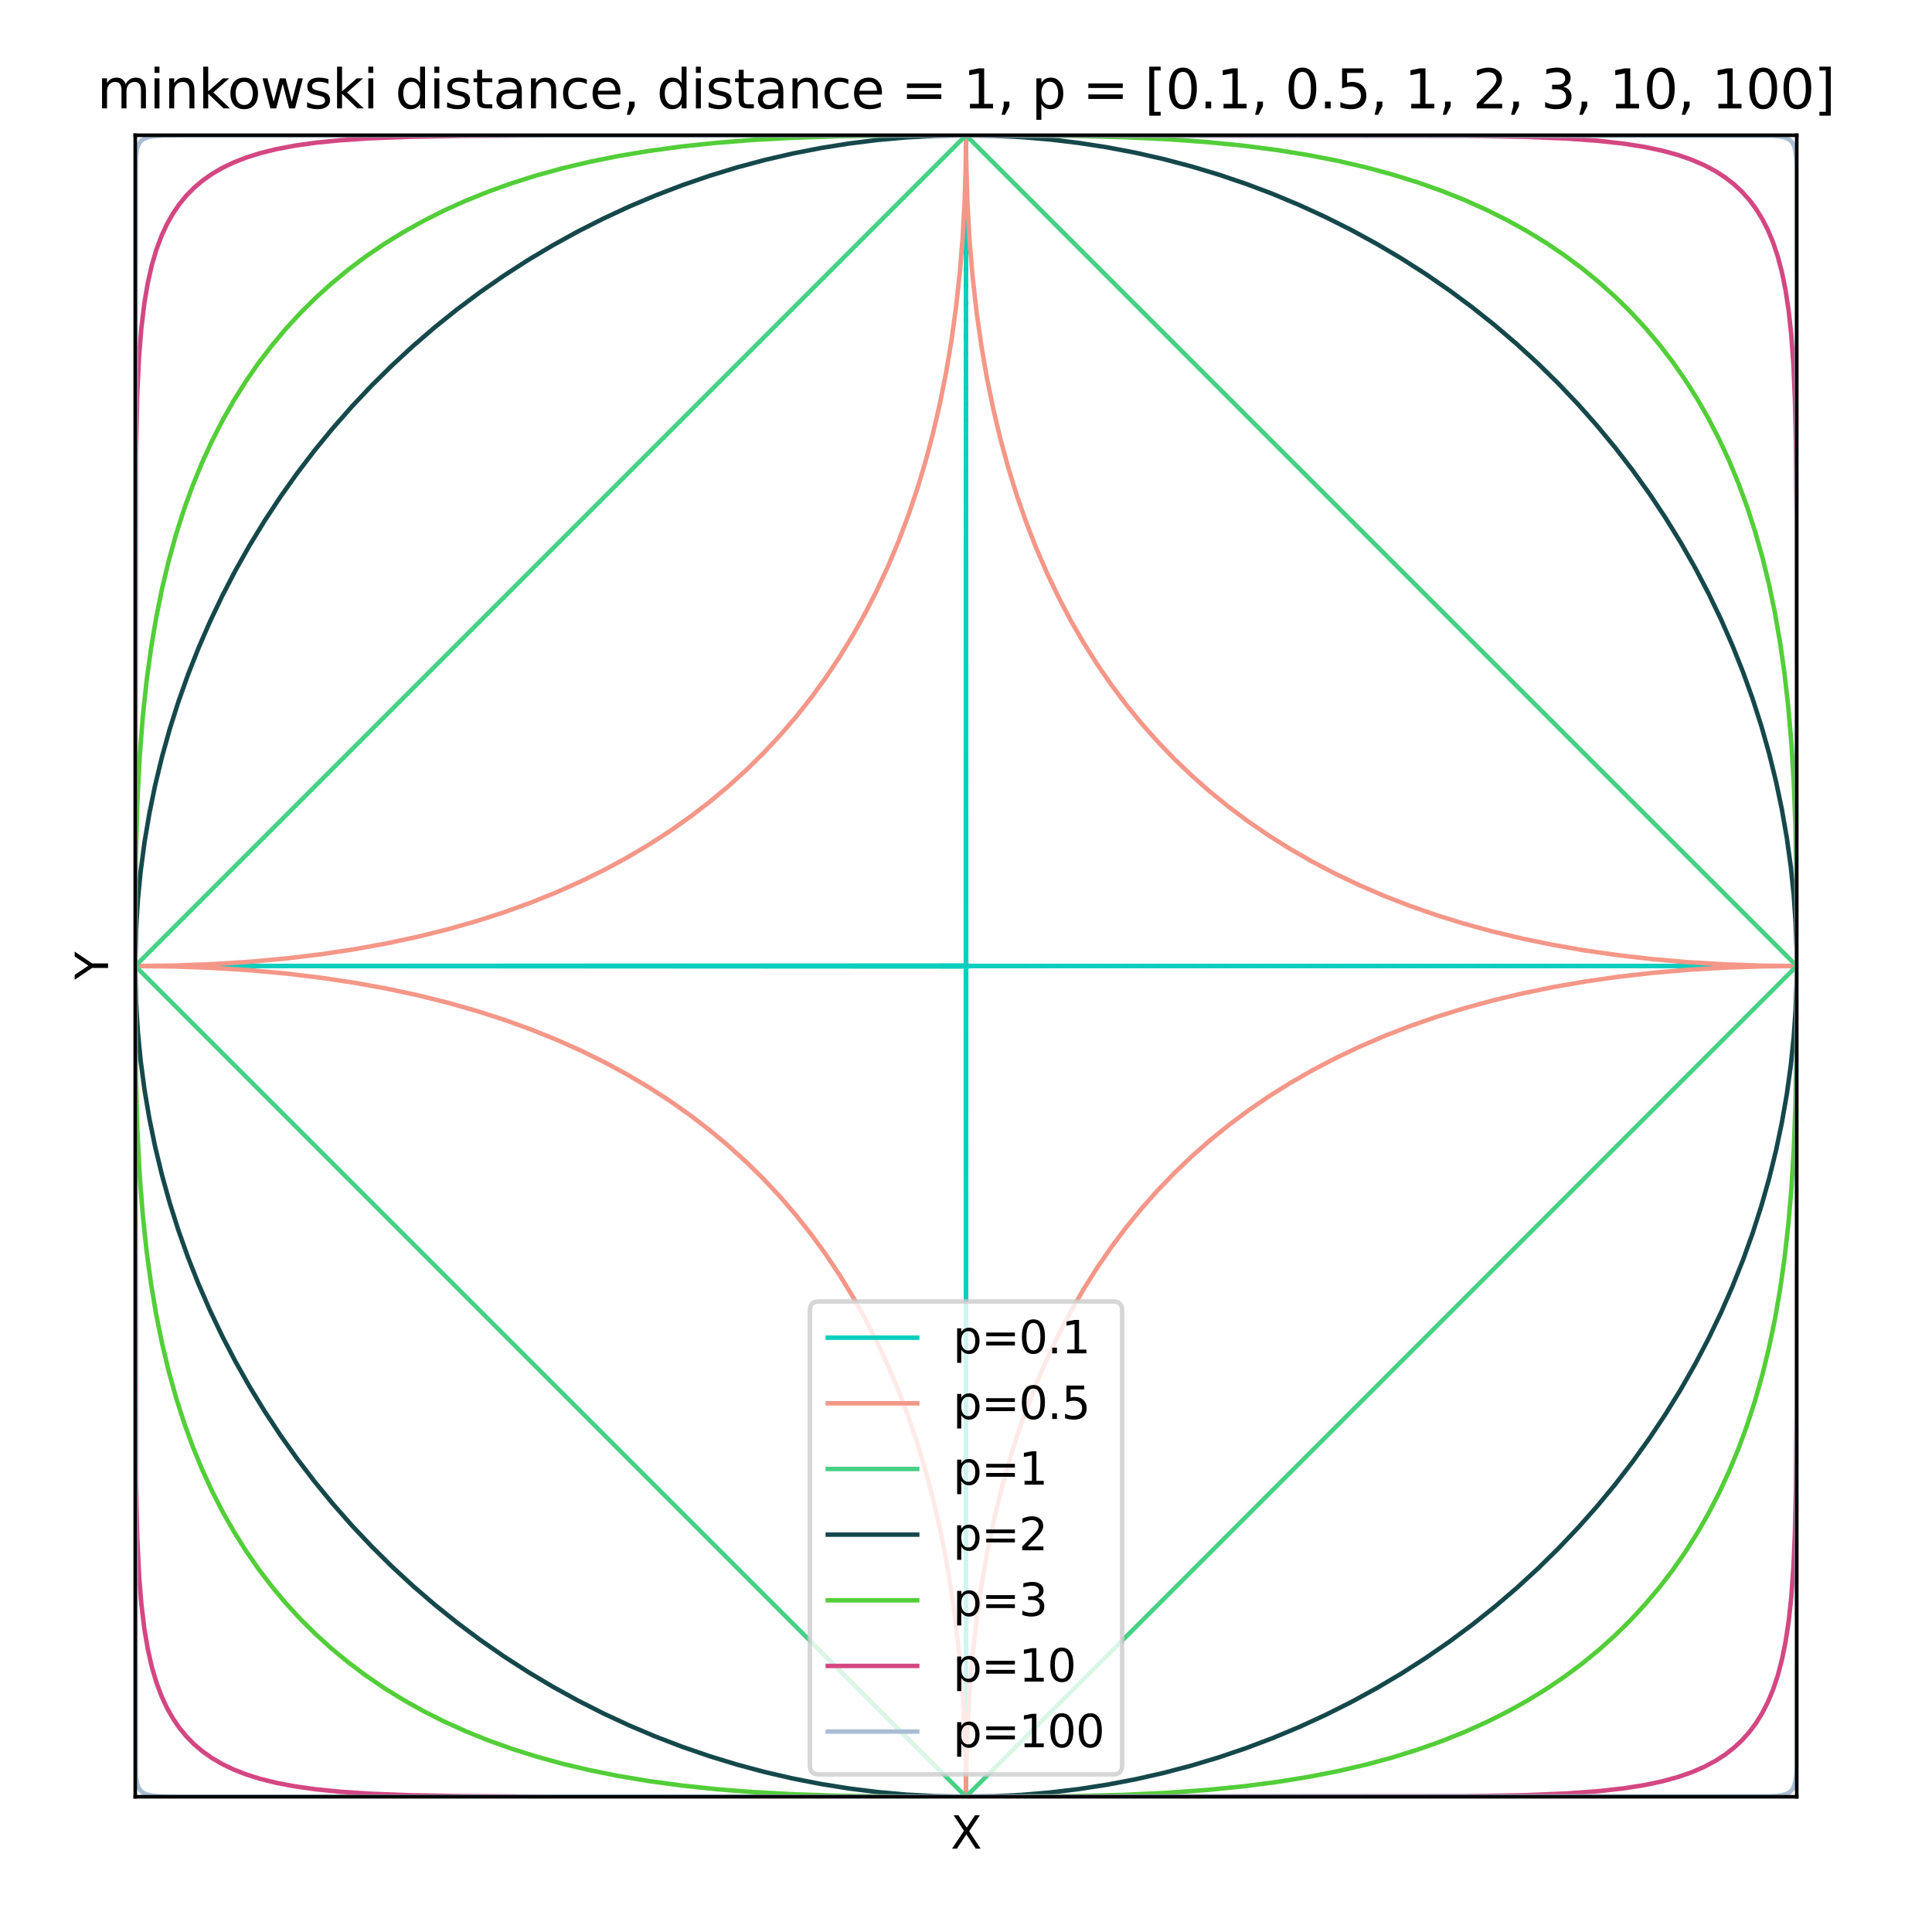 <?xml version="1.0" encoding="utf-8" standalone="no"?>
<!DOCTYPE svg PUBLIC "-//W3C//DTD SVG 1.1//EN"
  "http://www.w3.org/Graphics/SVG/1.1/DTD/svg11.dtd">
<svg height="432pt" version="1.1" viewBox="0 0 432 432" width="432pt" xmlns="http://www.w3.org/2000/svg" xmlns:xlink="http://www.w3.org/1999/xlink">
 <defs>
  <style type="text/css">*{stroke-linecap:butt;stroke-linejoin:round;}</style>
 </defs>
 <g id="figure_1">
  <g id="patch_1">
   <path d="M 0 432 
L 432 432 
L 432 0 
L 0 0 
z
" style="fill:#ffffff;"/>
  </g>
  <g id="axes_1">
   <g id="patch_2">
    <path d="M 30.24 401.76 
L 401.76 401.76 
L 401.76 30.24 
L 30.24 30.24 
z
" style="fill:#ffffff;"/>
   </g>
   <g id="matplotlib.axis_1">
    <g id="text_1">
     <!-- X -->
     <g transform="translate(212.575 413.358)scale(0.1 -0.1)">
      <defs>
       <path d="M 403 4666 
L 1081 4666 
L 2241 2931 
L 3406 4666 
L 4084 4666 
L 2584 2425 
L 4184 0 
L 3506 0 
L 2194 1984 
L 872 0 
L 191 0 
L 1856 2491 
L 403 4666 
z
" id="DejaVuSans-58" transform="scale(0.016)"/>
      </defs>
      <use xlink:href="#DejaVuSans-58"/>
     </g>
    </g>
   </g>
   <g id="matplotlib.axis_2">
    <g id="text_2">
     <!-- Y -->
     <g transform="translate(24.16 219.054)rotate(-90)scale(0.1 -0.1)">
      <defs>
       <path d="M -13 4666 
L 666 4666 
L 1959 2747 
L 3244 4666 
L 3922 4666 
L 2272 2222 
L 2272 0 
L 1638 0 
L 1638 2222 
L -13 4666 
z
" id="DejaVuSans-59" transform="scale(0.016)"/>
      </defs>
      <use xlink:href="#DejaVuSans-59"/>
     </g>
    </g>
   </g>
   <g id="line2d_1">
    <defs>
     <path d="M -0.5 0.5 
L 0.5 0.5 
L 0.5 -0.5 
L -0.5 -0.5 
z
" id="m7f83d1be60"/>
    </defs>
    <g clip-path="url(#p8952d29d28)">
     <use x="30.24" xlink:href="#m7f83d1be60" y="216"/>
     <use x="33.993" xlink:href="#m7f83d1be60" y="216"/>
     <use x="37.745" xlink:href="#m7f83d1be60" y="216"/>
     <use x="41.498" xlink:href="#m7f83d1be60" y="216"/>
     <use x="45.251" xlink:href="#m7f83d1be60" y="216"/>
     <use x="49.004" xlink:href="#m7f83d1be60" y="216"/>
     <use x="52.756" xlink:href="#m7f83d1be60" y="216"/>
     <use x="56.509" xlink:href="#m7f83d1be60" y="216"/>
     <use x="60.262" xlink:href="#m7f83d1be60" y="216"/>
     <use x="64.015" xlink:href="#m7f83d1be60" y="216"/>
     <use x="67.767" xlink:href="#m7f83d1be60" y="216"/>
     <use x="71.52" xlink:href="#m7f83d1be60" y="216"/>
     <use x="75.273" xlink:href="#m7f83d1be60" y="216"/>
     <use x="79.025" xlink:href="#m7f83d1be60" y="216"/>
     <use x="82.778" xlink:href="#m7f83d1be60" y="216"/>
     <use x="86.531" xlink:href="#m7f83d1be60" y="216"/>
     <use x="90.284" xlink:href="#m7f83d1be60" y="216"/>
     <use x="94.036" xlink:href="#m7f83d1be60" y="216"/>
     <use x="97.789" xlink:href="#m7f83d1be60" y="216"/>
     <use x="101.542" xlink:href="#m7f83d1be60" y="216"/>
     <use x="105.295" xlink:href="#m7f83d1be60" y="216"/>
     <use x="109.047" xlink:href="#m7f83d1be60" y="216"/>
     <use x="112.8" xlink:href="#m7f83d1be60" y="216"/>
     <use x="116.553" xlink:href="#m7f83d1be60" y="216"/>
     <use x="120.305" xlink:href="#m7f83d1be60" y="216"/>
     <use x="124.058" xlink:href="#m7f83d1be60" y="216"/>
     <use x="127.811" xlink:href="#m7f83d1be60" y="216"/>
     <use x="131.564" xlink:href="#m7f83d1be60" y="216"/>
     <use x="135.316" xlink:href="#m7f83d1be60" y="216"/>
     <use x="139.069" xlink:href="#m7f83d1be60" y="216"/>
     <use x="142.822" xlink:href="#m7f83d1be60" y="216"/>
     <use x="146.575" xlink:href="#m7f83d1be60" y="216"/>
     <use x="150.327" xlink:href="#m7f83d1be60" y="216"/>
     <use x="154.08" xlink:href="#m7f83d1be60" y="216"/>
     <use x="157.833" xlink:href="#m7f83d1be60" y="216"/>
     <use x="161.585" xlink:href="#m7f83d1be60" y="216"/>
     <use x="165.338" xlink:href="#m7f83d1be60" y="216"/>
     <use x="169.091" xlink:href="#m7f83d1be60" y="216"/>
     <use x="172.844" xlink:href="#m7f83d1be60" y="216"/>
     <use x="176.596" xlink:href="#m7f83d1be60" y="216"/>
     <use x="180.349" xlink:href="#m7f83d1be60" y="216"/>
     <use x="184.102" xlink:href="#m7f83d1be60" y="216"/>
     <use x="187.855" xlink:href="#m7f83d1be60" y="216"/>
     <use x="191.607" xlink:href="#m7f83d1be60" y="216"/>
     <use x="195.36" xlink:href="#m7f83d1be60" y="216"/>
     <use x="199.113" xlink:href="#m7f83d1be60" y="216"/>
     <use x="202.865" xlink:href="#m7f83d1be60" y="216"/>
     <use x="206.618" xlink:href="#m7f83d1be60" y="216"/>
     <use x="210.371" xlink:href="#m7f83d1be60" y="216"/>
     <use x="214.124" xlink:href="#m7f83d1be60" y="216"/>
     <use x="217.876" xlink:href="#m7f83d1be60" y="216"/>
     <use x="221.629" xlink:href="#m7f83d1be60" y="216"/>
     <use x="225.382" xlink:href="#m7f83d1be60" y="216"/>
     <use x="229.135" xlink:href="#m7f83d1be60" y="216"/>
     <use x="232.887" xlink:href="#m7f83d1be60" y="216"/>
     <use x="236.64" xlink:href="#m7f83d1be60" y="216"/>
     <use x="240.393" xlink:href="#m7f83d1be60" y="216"/>
     <use x="244.145" xlink:href="#m7f83d1be60" y="216"/>
     <use x="247.898" xlink:href="#m7f83d1be60" y="216"/>
     <use x="251.651" xlink:href="#m7f83d1be60" y="216"/>
     <use x="255.404" xlink:href="#m7f83d1be60" y="216"/>
     <use x="259.156" xlink:href="#m7f83d1be60" y="216"/>
     <use x="262.909" xlink:href="#m7f83d1be60" y="216"/>
     <use x="266.662" xlink:href="#m7f83d1be60" y="216"/>
     <use x="270.415" xlink:href="#m7f83d1be60" y="216"/>
     <use x="274.167" xlink:href="#m7f83d1be60" y="216"/>
     <use x="277.92" xlink:href="#m7f83d1be60" y="216"/>
     <use x="281.673" xlink:href="#m7f83d1be60" y="216"/>
     <use x="285.425" xlink:href="#m7f83d1be60" y="216"/>
     <use x="289.178" xlink:href="#m7f83d1be60" y="216"/>
     <use x="292.931" xlink:href="#m7f83d1be60" y="216"/>
     <use x="296.684" xlink:href="#m7f83d1be60" y="216"/>
     <use x="300.436" xlink:href="#m7f83d1be60" y="216"/>
     <use x="304.189" xlink:href="#m7f83d1be60" y="216"/>
     <use x="307.942" xlink:href="#m7f83d1be60" y="216"/>
     <use x="311.695" xlink:href="#m7f83d1be60" y="216"/>
     <use x="315.447" xlink:href="#m7f83d1be60" y="216"/>
     <use x="319.2" xlink:href="#m7f83d1be60" y="216"/>
     <use x="322.953" xlink:href="#m7f83d1be60" y="216"/>
     <use x="326.705" xlink:href="#m7f83d1be60" y="216"/>
     <use x="330.458" xlink:href="#m7f83d1be60" y="216"/>
     <use x="334.211" xlink:href="#m7f83d1be60" y="216"/>
     <use x="337.964" xlink:href="#m7f83d1be60" y="216"/>
     <use x="341.716" xlink:href="#m7f83d1be60" y="216"/>
     <use x="345.469" xlink:href="#m7f83d1be60" y="216"/>
     <use x="349.222" xlink:href="#m7f83d1be60" y="216"/>
     <use x="352.975" xlink:href="#m7f83d1be60" y="216"/>
     <use x="356.727" xlink:href="#m7f83d1be60" y="216"/>
     <use x="360.48" xlink:href="#m7f83d1be60" y="216"/>
     <use x="364.233" xlink:href="#m7f83d1be60" y="216"/>
     <use x="367.985" xlink:href="#m7f83d1be60" y="216"/>
     <use x="371.738" xlink:href="#m7f83d1be60" y="216"/>
     <use x="375.491" xlink:href="#m7f83d1be60" y="216"/>
     <use x="379.244" xlink:href="#m7f83d1be60" y="216"/>
     <use x="382.996" xlink:href="#m7f83d1be60" y="216"/>
     <use x="386.749" xlink:href="#m7f83d1be60" y="216"/>
     <use x="390.502" xlink:href="#m7f83d1be60" y="216"/>
     <use x="394.255" xlink:href="#m7f83d1be60" y="216"/>
     <use x="398.007" xlink:href="#m7f83d1be60" y="216"/>
     <use x="401.76" xlink:href="#m7f83d1be60" y="216"/>
    </g>
   </g>
   <g id="line2d_2">
    <g clip-path="url(#p8952d29d28)">
     <use x="216" xlink:href="#m7f83d1be60" y="401.76"/>
     <use x="216" xlink:href="#m7f83d1be60" y="398.007"/>
     <use x="216" xlink:href="#m7f83d1be60" y="394.255"/>
     <use x="216" xlink:href="#m7f83d1be60" y="390.502"/>
     <use x="216" xlink:href="#m7f83d1be60" y="386.749"/>
     <use x="216" xlink:href="#m7f83d1be60" y="382.996"/>
     <use x="216" xlink:href="#m7f83d1be60" y="379.244"/>
     <use x="216" xlink:href="#m7f83d1be60" y="375.491"/>
     <use x="216" xlink:href="#m7f83d1be60" y="371.738"/>
     <use x="216" xlink:href="#m7f83d1be60" y="367.985"/>
     <use x="216" xlink:href="#m7f83d1be60" y="364.233"/>
     <use x="216" xlink:href="#m7f83d1be60" y="360.48"/>
     <use x="216" xlink:href="#m7f83d1be60" y="356.727"/>
     <use x="216" xlink:href="#m7f83d1be60" y="352.975"/>
     <use x="216" xlink:href="#m7f83d1be60" y="349.222"/>
     <use x="216" xlink:href="#m7f83d1be60" y="345.469"/>
     <use x="216" xlink:href="#m7f83d1be60" y="341.716"/>
     <use x="216" xlink:href="#m7f83d1be60" y="337.964"/>
     <use x="216" xlink:href="#m7f83d1be60" y="334.211"/>
     <use x="216" xlink:href="#m7f83d1be60" y="330.458"/>
     <use x="216" xlink:href="#m7f83d1be60" y="326.705"/>
     <use x="216" xlink:href="#m7f83d1be60" y="322.953"/>
     <use x="216" xlink:href="#m7f83d1be60" y="319.2"/>
     <use x="216" xlink:href="#m7f83d1be60" y="315.447"/>
     <use x="216" xlink:href="#m7f83d1be60" y="311.695"/>
     <use x="216" xlink:href="#m7f83d1be60" y="307.942"/>
     <use x="216" xlink:href="#m7f83d1be60" y="304.189"/>
     <use x="216" xlink:href="#m7f83d1be60" y="300.436"/>
     <use x="216" xlink:href="#m7f83d1be60" y="296.684"/>
     <use x="216" xlink:href="#m7f83d1be60" y="292.931"/>
     <use x="216" xlink:href="#m7f83d1be60" y="289.178"/>
     <use x="216" xlink:href="#m7f83d1be60" y="285.425"/>
     <use x="216" xlink:href="#m7f83d1be60" y="281.673"/>
     <use x="216" xlink:href="#m7f83d1be60" y="277.92"/>
     <use x="216" xlink:href="#m7f83d1be60" y="274.167"/>
     <use x="216" xlink:href="#m7f83d1be60" y="270.415"/>
     <use x="216" xlink:href="#m7f83d1be60" y="266.662"/>
     <use x="216" xlink:href="#m7f83d1be60" y="262.909"/>
     <use x="216" xlink:href="#m7f83d1be60" y="259.156"/>
     <use x="216" xlink:href="#m7f83d1be60" y="255.404"/>
     <use x="216" xlink:href="#m7f83d1be60" y="251.651"/>
     <use x="216" xlink:href="#m7f83d1be60" y="247.898"/>
     <use x="216" xlink:href="#m7f83d1be60" y="244.145"/>
     <use x="216" xlink:href="#m7f83d1be60" y="240.393"/>
     <use x="216" xlink:href="#m7f83d1be60" y="236.64"/>
     <use x="216" xlink:href="#m7f83d1be60" y="232.887"/>
     <use x="216" xlink:href="#m7f83d1be60" y="229.135"/>
     <use x="216" xlink:href="#m7f83d1be60" y="225.382"/>
     <use x="216" xlink:href="#m7f83d1be60" y="221.629"/>
     <use x="216" xlink:href="#m7f83d1be60" y="217.876"/>
     <use x="216" xlink:href="#m7f83d1be60" y="214.124"/>
     <use x="216" xlink:href="#m7f83d1be60" y="210.371"/>
     <use x="216" xlink:href="#m7f83d1be60" y="206.618"/>
     <use x="216" xlink:href="#m7f83d1be60" y="202.865"/>
     <use x="216" xlink:href="#m7f83d1be60" y="199.113"/>
     <use x="216" xlink:href="#m7f83d1be60" y="195.36"/>
     <use x="216" xlink:href="#m7f83d1be60" y="191.607"/>
     <use x="216" xlink:href="#m7f83d1be60" y="187.855"/>
     <use x="216" xlink:href="#m7f83d1be60" y="184.102"/>
     <use x="216" xlink:href="#m7f83d1be60" y="180.349"/>
     <use x="216" xlink:href="#m7f83d1be60" y="176.596"/>
     <use x="216" xlink:href="#m7f83d1be60" y="172.844"/>
     <use x="216" xlink:href="#m7f83d1be60" y="169.091"/>
     <use x="216" xlink:href="#m7f83d1be60" y="165.338"/>
     <use x="216" xlink:href="#m7f83d1be60" y="161.585"/>
     <use x="216" xlink:href="#m7f83d1be60" y="157.833"/>
     <use x="216" xlink:href="#m7f83d1be60" y="154.08"/>
     <use x="216" xlink:href="#m7f83d1be60" y="150.327"/>
     <use x="216" xlink:href="#m7f83d1be60" y="146.575"/>
     <use x="216" xlink:href="#m7f83d1be60" y="142.822"/>
     <use x="216" xlink:href="#m7f83d1be60" y="139.069"/>
     <use x="216" xlink:href="#m7f83d1be60" y="135.316"/>
     <use x="216" xlink:href="#m7f83d1be60" y="131.564"/>
     <use x="216" xlink:href="#m7f83d1be60" y="127.811"/>
     <use x="216" xlink:href="#m7f83d1be60" y="124.058"/>
     <use x="216" xlink:href="#m7f83d1be60" y="120.305"/>
     <use x="216" xlink:href="#m7f83d1be60" y="116.553"/>
     <use x="216" xlink:href="#m7f83d1be60" y="112.8"/>
     <use x="216" xlink:href="#m7f83d1be60" y="109.047"/>
     <use x="216" xlink:href="#m7f83d1be60" y="105.295"/>
     <use x="216" xlink:href="#m7f83d1be60" y="101.542"/>
     <use x="216" xlink:href="#m7f83d1be60" y="97.789"/>
     <use x="216" xlink:href="#m7f83d1be60" y="94.036"/>
     <use x="216" xlink:href="#m7f83d1be60" y="90.284"/>
     <use x="216" xlink:href="#m7f83d1be60" y="86.531"/>
     <use x="216" xlink:href="#m7f83d1be60" y="82.778"/>
     <use x="216" xlink:href="#m7f83d1be60" y="79.025"/>
     <use x="216" xlink:href="#m7f83d1be60" y="75.273"/>
     <use x="216" xlink:href="#m7f83d1be60" y="71.52"/>
     <use x="216" xlink:href="#m7f83d1be60" y="67.767"/>
     <use x="216" xlink:href="#m7f83d1be60" y="64.015"/>
     <use x="216" xlink:href="#m7f83d1be60" y="60.262"/>
     <use x="216" xlink:href="#m7f83d1be60" y="56.509"/>
     <use x="216" xlink:href="#m7f83d1be60" y="52.756"/>
     <use x="216" xlink:href="#m7f83d1be60" y="49.004"/>
     <use x="216" xlink:href="#m7f83d1be60" y="45.251"/>
     <use x="216" xlink:href="#m7f83d1be60" y="41.498"/>
     <use x="216" xlink:href="#m7f83d1be60" y="37.745"/>
     <use x="216" xlink:href="#m7f83d1be60" y="33.993"/>
     <use x="216" xlink:href="#m7f83d1be60" y="30.24"/>
    </g>
   </g>
   <g id="line2d_3">
    <path clip-path="url(#p8952d29d28)" d="M 30.24 216 
L 215.703 215.892 
L 215.889 215.711 
L 215.963 215.287 
L 216 30.24 
L 216.037 215.287 
L 216.186 215.823 
L 216.483 215.939 
L 217.598 215.989 
L 228.483 216 
L 401.76 216 
L 401.76 216 
" style="fill:none;stroke:#0ccebe;stroke-linecap:square;"/>
   </g>
   <g id="line2d_4">
    <path clip-path="url(#p8952d29d28)" d="M 30.24 216 
L 215.703 216.108 
L 215.889 216.289 
L 215.963 216.713 
L 216 401.76 
L 216.037 216.713 
L 216.186 216.177 
L 216.483 216.061 
L 217.598 216.011 
L 228.483 216 
L 401.76 216 
L 401.76 216 
" style="fill:none;stroke:#0ccebe;stroke-linecap:square;"/>
   </g>
   <g id="line2d_5">
    <path clip-path="url(#p8952d29d28)" d="M 30.24 216 
L 39.231 215.888 
L 47.887 215.56 
L 56.209 215.023 
L 64.234 214.284 
L 71.962 213.35 
L 79.392 212.231 
L 86.562 210.927 
L 93.473 209.446 
L 100.123 207.793 
L 106.513 205.978 
L 112.68 203.996 
L 118.625 201.851 
L 124.346 199.551 
L 129.845 197.1 
L 135.12 194.507 
L 140.21 191.758 
L 145.114 188.856 
L 149.832 185.805 
L 154.365 182.608 
L 158.712 179.271 
L 162.873 175.798 
L 166.885 172.16 
L 170.749 168.356 
L 174.427 164.424 
L 177.956 160.327 
L 181.337 156.064 
L 184.569 151.63 
L 187.653 147.024 
L 190.588 142.24 
L 193.374 137.274 
L 196.012 132.12 
L 198.501 126.768 
L 200.842 121.209 
L 203.034 115.428 
L 205.077 109.406 
L 206.935 103.246 
L 208.644 96.815 
L 210.204 90.068 
L 211.579 83.134 
L 212.768 76.015 
L 213.808 68.405 
L 214.625 60.825 
L 215.257 52.994 
L 215.703 44.804 
L 215.926 37.596 
L 216 30.24 
L 216.037 35.457 
L 216.297 44.804 
L 216.78 53.537 
L 217.449 61.603 
L 218.341 69.602 
L 219.418 77.217 
L 220.681 84.536 
L 222.13 91.6 
L 223.728 98.288 
L 225.511 104.794 
L 227.443 111.006 
L 229.523 116.958 
L 231.79 122.766 
L 234.204 128.34 
L 236.768 133.695 
L 239.48 138.846 
L 242.341 143.8 
L 245.35 148.566 
L 248.508 153.15 
L 251.815 157.556 
L 255.27 161.789 
L 258.873 165.851 
L 262.626 169.745 
L 266.527 173.474 
L 270.576 177.04 
L 274.812 180.472 
L 279.196 183.74 
L 283.765 186.868 
L 288.521 189.852 
L 293.462 192.689 
L 298.589 195.374 
L 303.902 197.905 
L 309.437 200.294 
L 315.159 202.52 
L 321.103 204.593 
L 327.27 206.508 
L 333.66 208.259 
L 340.311 209.85 
L 347.221 211.273 
L 354.391 212.52 
L 361.822 213.586 
L 369.512 214.464 
L 377.5 215.152 
L 385.785 215.641 
L 394.404 215.926 
L 401.76 216 
L 401.76 216 
" style="fill:none;stroke:#f49788;stroke-linecap:square;"/>
   </g>
   <g id="line2d_6">
    <path clip-path="url(#p8952d29d28)" d="M 30.24 216 
L 39.231 216.112 
L 47.887 216.44 
L 56.209 216.977 
L 64.234 217.716 
L 71.962 218.65 
L 79.392 219.769 
L 86.562 221.073 
L 93.473 222.554 
L 100.123 224.207 
L 106.513 226.022 
L 112.68 228.004 
L 118.625 230.149 
L 124.346 232.449 
L 129.845 234.9 
L 135.12 237.493 
L 140.21 240.242 
L 145.114 243.144 
L 149.832 246.195 
L 154.365 249.392 
L 158.712 252.729 
L 162.873 256.202 
L 166.885 259.84 
L 170.749 263.644 
L 174.427 267.576 
L 177.956 271.673 
L 181.337 275.936 
L 184.569 280.37 
L 187.653 284.976 
L 190.588 289.76 
L 193.374 294.726 
L 196.012 299.88 
L 198.501 305.232 
L 200.842 310.791 
L 203.034 316.572 
L 205.077 322.594 
L 206.935 328.754 
L 208.644 335.185 
L 210.204 341.932 
L 211.579 348.866 
L 212.768 355.985 
L 213.808 363.595 
L 214.625 371.175 
L 215.257 379.006 
L 215.703 387.196 
L 215.926 394.404 
L 216 401.76 
L 216.037 396.543 
L 216.297 387.196 
L 216.78 378.463 
L 217.449 370.397 
L 218.341 362.398 
L 219.418 354.783 
L 220.681 347.464 
L 222.13 340.4 
L 223.728 333.712 
L 225.511 327.206 
L 227.443 320.994 
L 229.523 315.042 
L 231.79 309.234 
L 234.204 303.66 
L 236.768 298.305 
L 239.48 293.154 
L 242.341 288.2 
L 245.35 283.434 
L 248.508 278.85 
L 251.815 274.444 
L 255.27 270.211 
L 258.873 266.149 
L 262.626 262.255 
L 266.527 258.526 
L 270.576 254.96 
L 274.812 251.528 
L 279.196 248.26 
L 283.765 245.132 
L 288.521 242.148 
L 293.462 239.311 
L 298.589 236.626 
L 303.902 234.095 
L 309.437 231.706 
L 315.159 229.48 
L 321.103 227.407 
L 327.27 225.492 
L 333.66 223.741 
L 340.311 222.15 
L 347.221 220.727 
L 354.391 219.48 
L 361.822 218.414 
L 369.512 217.536 
L 377.5 216.848 
L 385.785 216.359 
L 394.404 216.074 
L 401.76 216 
L 401.76 216 
" style="fill:none;stroke:#f49788;stroke-linecap:square;"/>
   </g>
   <g id="line2d_7">
    <path clip-path="url(#p8952d29d28)" d="M 30.24 216 
L 216 30.24 
L 216.074 30.314 
L 401.76 216 
L 401.76 216 
" style="fill:none;stroke:#46d186;stroke-linecap:square;"/>
   </g>
   <g id="line2d_8">
    <path clip-path="url(#p8952d29d28)" d="M 30.24 216 
L 216 401.76 
L 216.074 401.686 
L 401.76 216 
L 401.76 216 
" style="fill:none;stroke:#46d186;stroke-linecap:square;"/>
   </g>
   <g id="line2d_9">
    <path clip-path="url(#p8952d29d28)" d="M 30.24 216 
L 30.426 207.695 
L 30.834 201.151 
L 31.466 194.693 
L 32.321 188.276 
L 33.398 181.893 
L 34.698 175.547 
L 36.221 169.24 
L 37.93 163.104 
L 39.862 156.989 
L 42.017 150.91 
L 44.358 144.967 
L 46.921 139.064 
L 49.67 133.288 
L 52.643 127.563 
L 55.801 121.963 
L 59.144 116.486 
L 62.674 111.129 
L 66.389 105.894 
L 70.29 100.781 
L 74.377 95.794 
L 78.612 90.975 
L 83.033 86.283 
L 87.603 81.758 
L 92.321 77.399 
L 97.188 73.205 
L 102.203 69.177 
L 107.368 65.316 
L 112.643 61.649 
L 118.03 58.175 
L 123.529 54.892 
L 129.139 51.799 
L 134.86 48.898 
L 140.693 46.189 
L 146.6 43.691 
L 152.619 41.387 
L 158.712 39.295 
L 164.842 37.423 
L 171.046 35.761 
L 177.288 34.319 
L 183.603 33.087 
L 189.956 32.075 
L 196.347 31.283 
L 202.737 30.714 
L 209.164 30.366 
L 215.591 30.24 
L 222.019 30.338 
L 228.446 30.657 
L 234.836 31.197 
L 241.226 31.961 
L 247.579 32.944 
L 253.895 34.146 
L 260.174 35.569 
L 266.378 37.202 
L 272.545 39.055 
L 278.638 41.119 
L 284.657 43.393 
L 290.601 45.878 
L 296.434 48.557 
L 302.193 51.447 
L 307.84 54.531 
L 313.375 57.808 
L 318.8 61.278 
L 324.075 64.915 
L 329.239 68.746 
L 334.255 72.743 
L 339.122 76.904 
L 343.84 81.227 
L 348.41 85.714 
L 352.831 90.365 
L 357.103 95.183 
L 361.19 100.127 
L 365.128 105.241 
L 368.88 110.481 
L 372.447 115.845 
L 375.828 121.333 
L 379.023 126.948 
L 381.995 132.619 
L 384.782 138.414 
L 387.345 144.253 
L 389.723 150.219 
L 391.878 156.218 
L 393.847 162.359 
L 395.593 168.532 
L 397.116 174.723 
L 398.416 180.913 
L 399.531 187.309 
L 400.423 193.749 
L 401.091 200.252 
L 401.5 206.174 
L 401.723 212.285 
L 401.76 216 
L 401.76 216 
" style="fill:none;stroke:#15484b;stroke-linecap:square;"/>
   </g>
   <g id="line2d_10">
    <path clip-path="url(#p8952d29d28)" d="M 30.24 216 
L 30.426 224.305 
L 30.834 230.849 
L 31.466 237.307 
L 32.321 243.724 
L 33.398 250.107 
L 34.698 256.453 
L 36.221 262.76 
L 37.93 268.896 
L 39.862 275.011 
L 42.017 281.09 
L 44.358 287.033 
L 46.921 292.936 
L 49.67 298.712 
L 52.643 304.437 
L 55.801 310.037 
L 59.144 315.514 
L 62.674 320.871 
L 66.389 326.106 
L 70.29 331.219 
L 74.377 336.206 
L 78.612 341.025 
L 83.033 345.717 
L 87.603 350.242 
L 92.321 354.601 
L 97.188 358.795 
L 102.203 362.823 
L 107.368 366.684 
L 112.643 370.351 
L 118.03 373.825 
L 123.529 377.108 
L 129.139 380.201 
L 134.86 383.102 
L 140.693 385.811 
L 146.6 388.309 
L 152.619 390.613 
L 158.712 392.705 
L 164.842 394.577 
L 171.046 396.239 
L 177.288 397.681 
L 183.603 398.913 
L 189.956 399.925 
L 196.347 400.717 
L 202.737 401.286 
L 209.164 401.634 
L 215.591 401.76 
L 222.019 401.662 
L 228.446 401.343 
L 234.836 400.803 
L 241.226 400.039 
L 247.579 399.056 
L 253.895 397.854 
L 260.174 396.431 
L 266.378 394.798 
L 272.545 392.945 
L 278.638 390.881 
L 284.657 388.607 
L 290.601 386.122 
L 296.434 383.443 
L 302.193 380.553 
L 307.84 377.469 
L 313.375 374.192 
L 318.8 370.722 
L 324.075 367.085 
L 329.239 363.254 
L 334.255 359.257 
L 339.122 355.096 
L 343.84 350.773 
L 348.41 346.286 
L 352.831 341.635 
L 357.103 336.817 
L 361.19 331.873 
L 365.128 326.759 
L 368.88 321.519 
L 372.447 316.155 
L 375.828 310.667 
L 379.023 305.052 
L 381.995 299.381 
L 384.782 293.586 
L 387.345 287.747 
L 389.723 281.781 
L 391.878 275.782 
L 393.847 269.641 
L 395.593 263.468 
L 397.116 257.277 
L 398.416 251.087 
L 399.531 244.691 
L 400.423 238.251 
L 401.091 231.748 
L 401.5 225.826 
L 401.723 219.715 
L 401.76 216 
L 401.76 216 
" style="fill:none;stroke:#15484b;stroke-linecap:square;"/>
   </g>
   <g id="line2d_11">
    <path clip-path="url(#p8952d29d28)" d="M 30.24 216 
L 30.389 191.136 
L 30.723 179.192 
L 31.243 169.082 
L 31.912 160.439 
L 32.766 152.34 
L 33.769 144.963 
L 34.921 138.113 
L 36.259 131.513 
L 37.745 125.309 
L 39.379 119.439 
L 41.163 113.861 
L 43.095 108.545 
L 45.175 103.466 
L 47.404 98.609 
L 49.782 93.96 
L 52.308 89.509 
L 54.983 85.247 
L 57.807 81.168 
L 60.779 77.267 
L 63.9 73.54 
L 67.169 69.982 
L 70.587 66.591 
L 74.154 63.365 
L 77.906 60.273 
L 81.807 57.346 
L 85.894 54.56 
L 90.166 51.919 
L 94.624 49.427 
L 99.268 47.087 
L 104.098 44.903 
L 109.151 42.862 
L 114.426 40.971 
L 119.962 39.224 
L 125.758 37.629 
L 131.851 36.184 
L 138.278 34.891 
L 145.077 33.752 
L 152.284 32.773 
L 160.012 31.951 
L 168.334 31.292 
L 177.511 30.792 
L 187.913 30.454 
L 200.582 30.275 
L 221.61 30.242 
L 239.74 30.369 
L 251.48 30.672 
L 261.363 31.146 
L 270.13 31.785 
L 278.155 32.589 
L 285.623 33.559 
L 292.607 34.689 
L 299.183 35.975 
L 305.425 37.422 
L 311.332 39.018 
L 316.979 40.772 
L 322.366 42.679 
L 327.493 44.729 
L 332.397 46.928 
L 337.078 49.269 
L 341.574 51.766 
L 345.846 54.392 
L 349.933 57.161 
L 353.871 60.098 
L 357.623 63.173 
L 361.227 66.416 
L 364.645 69.79 
L 367.915 73.329 
L 371.035 77.036 
L 374.007 80.913 
L 376.831 84.966 
L 379.506 89.199 
L 382.032 93.617 
L 384.41 98.228 
L 386.639 103.04 
L 388.72 108.066 
L 390.652 113.321 
L 392.435 118.822 
L 394.07 124.597 
L 395.556 130.681 
L 396.856 136.928 
L 398.008 143.527 
L 399.011 150.547 
L 399.865 158.095 
L 400.571 166.365 
L 401.091 174.989 
L 401.463 184.682 
L 401.686 196.263 
L 401.76 216 
L 401.76 216 
" style="fill:none;stroke:#53ce39;stroke-linecap:square;"/>
   </g>
   <g id="line2d_12">
    <path clip-path="url(#p8952d29d28)" d="M 30.24 216 
L 30.389 240.864 
L 30.723 252.808 
L 31.243 262.918 
L 31.912 271.561 
L 32.766 279.66 
L 33.769 287.037 
L 34.921 293.887 
L 36.259 300.487 
L 37.745 306.691 
L 39.379 312.561 
L 41.163 318.139 
L 43.095 323.455 
L 45.175 328.534 
L 47.404 333.391 
L 49.782 338.04 
L 52.308 342.491 
L 54.983 346.753 
L 57.807 350.832 
L 60.779 354.733 
L 63.9 358.46 
L 67.169 362.018 
L 70.587 365.409 
L 74.154 368.635 
L 77.906 371.727 
L 81.807 374.654 
L 85.894 377.44 
L 90.166 380.081 
L 94.624 382.573 
L 99.268 384.913 
L 104.098 387.097 
L 109.151 389.138 
L 114.426 391.029 
L 119.962 392.776 
L 125.758 394.371 
L 131.851 395.816 
L 138.278 397.109 
L 145.077 398.248 
L 152.284 399.227 
L 160.012 400.049 
L 168.334 400.708 
L 177.511 401.208 
L 187.913 401.546 
L 200.582 401.725 
L 221.61 401.758 
L 239.74 401.631 
L 251.48 401.328 
L 261.363 400.854 
L 270.13 400.215 
L 278.155 399.411 
L 285.623 398.441 
L 292.607 397.311 
L 299.183 396.025 
L 305.425 394.578 
L 311.332 392.982 
L 316.979 391.228 
L 322.366 389.321 
L 327.493 387.271 
L 332.397 385.072 
L 337.078 382.731 
L 341.574 380.234 
L 345.846 377.608 
L 349.933 374.839 
L 353.871 371.902 
L 357.623 368.827 
L 361.227 365.584 
L 364.645 362.21 
L 367.915 358.671 
L 371.035 354.964 
L 374.007 351.087 
L 376.831 347.034 
L 379.506 342.801 
L 382.032 338.383 
L 384.41 333.772 
L 386.639 328.96 
L 388.72 323.934 
L 390.652 318.679 
L 392.435 313.178 
L 394.07 307.403 
L 395.556 301.319 
L 396.856 295.072 
L 398.008 288.473 
L 399.011 281.453 
L 399.865 273.905 
L 400.571 265.635 
L 401.091 257.011 
L 401.463 247.318 
L 401.686 235.737 
L 401.76 216 
L 401.76 216 
" style="fill:none;stroke:#53ce39;stroke-linecap:square;"/>
   </g>
   <g id="line2d_13">
    <path clip-path="url(#p8952d29d28)" d="M 30.24 216 
L 30.389 101.421 
L 30.686 88.208 
L 31.094 79.752 
L 31.615 73.297 
L 32.283 67.765 
L 33.064 63.178 
L 33.955 59.26 
L 34.958 55.85 
L 36.073 52.848 
L 37.299 50.183 
L 38.636 47.807 
L 40.085 45.679 
L 41.683 43.731 
L 43.429 41.959 
L 45.324 40.356 
L 47.404 38.89 
L 49.67 37.566 
L 52.197 36.35 
L 55.02 35.242 
L 58.178 34.247 
L 61.745 33.362 
L 65.832 32.583 
L 70.55 31.915 
L 76.123 31.359 
L 82.884 30.914 
L 91.466 30.583 
L 103.281 30.366 
L 122.748 30.259 
L 186.984 30.24 
L 327.27 30.351 
L 341.128 30.6 
L 350.304 30.978 
L 357.289 31.48 
L 362.936 32.103 
L 367.654 32.841 
L 371.704 33.695 
L 375.233 34.664 
L 378.317 35.738 
L 381.066 36.928 
L 383.518 38.229 
L 385.71 39.641 
L 387.717 41.199 
L 389.537 42.899 
L 391.172 44.728 
L 392.658 46.721 
L 394.032 48.937 
L 395.296 51.407 
L 396.447 54.166 
L 397.488 57.264 
L 398.416 60.765 
L 399.234 64.761 
L 399.94 69.389 
L 400.534 74.87 
L 401.017 81.607 
L 401.351 89.303 
L 401.574 98.846 
L 401.723 116.226 
L 401.76 216 
L 401.76 216 
" style="fill:none;stroke:#d34782;stroke-linecap:square;"/>
   </g>
   <g id="line2d_14">
    <path clip-path="url(#p8952d29d28)" d="M 30.24 216 
L 30.389 330.579 
L 30.686 343.792 
L 31.094 352.248 
L 31.615 358.703 
L 32.283 364.235 
L 33.064 368.822 
L 33.955 372.74 
L 34.958 376.15 
L 36.073 379.152 
L 37.299 381.817 
L 38.636 384.193 
L 40.085 386.321 
L 41.683 388.269 
L 43.429 390.041 
L 45.324 391.644 
L 47.404 393.11 
L 49.67 394.434 
L 52.197 395.65 
L 55.02 396.758 
L 58.178 397.753 
L 61.745 398.638 
L 65.832 399.417 
L 70.55 400.085 
L 76.123 400.641 
L 82.884 401.086 
L 91.466 401.417 
L 103.281 401.634 
L 122.748 401.741 
L 186.984 401.76 
L 327.27 401.649 
L 341.128 401.4 
L 350.304 401.022 
L 357.289 400.52 
L 362.936 399.897 
L 367.654 399.159 
L 371.704 398.305 
L 375.233 397.336 
L 378.317 396.262 
L 381.066 395.072 
L 383.518 393.771 
L 385.71 392.359 
L 387.717 390.801 
L 389.537 389.101 
L 391.172 387.272 
L 392.658 385.279 
L 394.032 383.063 
L 395.296 380.593 
L 396.447 377.834 
L 397.488 374.736 
L 398.416 371.235 
L 399.234 367.239 
L 399.94 362.611 
L 400.534 357.13 
L 401.017 350.393 
L 401.351 342.697 
L 401.574 333.154 
L 401.723 315.774 
L 401.76 216 
L 401.76 216 
" style="fill:none;stroke:#d34782;stroke-linecap:square;"/>
   </g>
   <g id="line2d_15">
    <path clip-path="url(#p8952d29d28)" d="M 30.24 216 
L 30.389 34.944 
L 30.649 33.227 
L 31.02 32.214 
L 31.503 31.543 
L 32.135 31.063 
L 32.989 30.713 
L 34.252 30.462 
L 36.296 30.309 
L 40.791 30.245 
L 79.132 30.24 
L 396.522 30.349 
L 398.491 30.584 
L 399.568 30.915 
L 400.274 31.34 
L 400.794 31.906 
L 401.166 32.628 
L 401.463 33.756 
L 401.649 35.447 
L 401.723 37.384 
L 401.76 216 
L 401.76 216 
" style="fill:none;stroke:#a9bed4;stroke-linecap:square;"/>
   </g>
   <g id="line2d_16">
    <path clip-path="url(#p8952d29d28)" d="M 30.24 216 
L 30.389 397.056 
L 30.649 398.773 
L 31.02 399.786 
L 31.503 400.457 
L 32.135 400.937 
L 32.989 401.287 
L 34.252 401.538 
L 36.296 401.691 
L 40.791 401.755 
L 79.132 401.76 
L 396.522 401.651 
L 398.491 401.416 
L 399.568 401.085 
L 400.274 400.66 
L 400.794 400.094 
L 401.166 399.372 
L 401.463 398.244 
L 401.649 396.553 
L 401.723 394.616 
L 401.76 216 
L 401.76 216 
" style="fill:none;stroke:#a9bed4;stroke-linecap:square;"/>
   </g>
   <g id="patch_3">
    <path d="M 30.24 401.76 
L 30.24 30.24 
" style="fill:none;stroke:#000000;stroke-linecap:square;stroke-linejoin:miter;stroke-width:0.8;"/>
   </g>
   <g id="patch_4">
    <path d="M 401.76 401.76 
L 401.76 30.24 
" style="fill:none;stroke:#000000;stroke-linecap:square;stroke-linejoin:miter;stroke-width:0.8;"/>
   </g>
   <g id="patch_5">
    <path d="M 30.24 401.76 
L 401.76 401.76 
" style="fill:none;stroke:#000000;stroke-linecap:square;stroke-linejoin:miter;stroke-width:0.8;"/>
   </g>
   <g id="patch_6">
    <path d="M 30.24 30.24 
L 401.76 30.24 
" style="fill:none;stroke:#000000;stroke-linecap:square;stroke-linejoin:miter;stroke-width:0.8;"/>
   </g>
   <g id="text_3">
    <!-- minkowski distance, distance = 1, p = [0.1, 0.5, 1, 2, 3, 10, 100] -->
    <g transform="translate(21.704 24.24)scale(0.12 -0.12)">
     <defs>
      <path d="M 3328 2828 
Q 3544 3216 3844 3400 
Q 4144 3584 4550 3584 
Q 5097 3584 5394 3201 
Q 5691 2819 5691 2113 
L 5691 0 
L 5113 0 
L 5113 2094 
Q 5113 2597 4934 2840 
Q 4756 3084 4391 3084 
Q 3944 3084 3684 2787 
Q 3425 2491 3425 1978 
L 3425 0 
L 2847 0 
L 2847 2094 
Q 2847 2600 2669 2842 
Q 2491 3084 2119 3084 
Q 1678 3084 1418 2786 
Q 1159 2488 1159 1978 
L 1159 0 
L 581 0 
L 581 3500 
L 1159 3500 
L 1159 2956 
Q 1356 3278 1631 3431 
Q 1906 3584 2284 3584 
Q 2666 3584 2933 3390 
Q 3200 3197 3328 2828 
z
" id="DejaVuSans-6d" transform="scale(0.016)"/>
      <path d="M 603 3500 
L 1178 3500 
L 1178 0 
L 603 0 
L 603 3500 
z
M 603 4863 
L 1178 4863 
L 1178 4134 
L 603 4134 
L 603 4863 
z
" id="DejaVuSans-69" transform="scale(0.016)"/>
      <path d="M 3513 2113 
L 3513 0 
L 2938 0 
L 2938 2094 
Q 2938 2591 2744 2837 
Q 2550 3084 2163 3084 
Q 1697 3084 1428 2787 
Q 1159 2491 1159 1978 
L 1159 0 
L 581 0 
L 581 3500 
L 1159 3500 
L 1159 2956 
Q 1366 3272 1645 3428 
Q 1925 3584 2291 3584 
Q 2894 3584 3203 3211 
Q 3513 2838 3513 2113 
z
" id="DejaVuSans-6e" transform="scale(0.016)"/>
      <path d="M 581 4863 
L 1159 4863 
L 1159 1991 
L 2875 3500 
L 3609 3500 
L 1753 1863 
L 3688 0 
L 2938 0 
L 1159 1709 
L 1159 0 
L 581 0 
L 581 4863 
z
" id="DejaVuSans-6b" transform="scale(0.016)"/>
      <path d="M 1959 3097 
Q 1497 3097 1228 2736 
Q 959 2375 959 1747 
Q 959 1119 1226 758 
Q 1494 397 1959 397 
Q 2419 397 2687 759 
Q 2956 1122 2956 1747 
Q 2956 2369 2687 2733 
Q 2419 3097 1959 3097 
z
M 1959 3584 
Q 2709 3584 3137 3096 
Q 3566 2609 3566 1747 
Q 3566 888 3137 398 
Q 2709 -91 1959 -91 
Q 1206 -91 779 398 
Q 353 888 353 1747 
Q 353 2609 779 3096 
Q 1206 3584 1959 3584 
z
" id="DejaVuSans-6f" transform="scale(0.016)"/>
      <path d="M 269 3500 
L 844 3500 
L 1563 769 
L 2278 3500 
L 2956 3500 
L 3675 769 
L 4391 3500 
L 4966 3500 
L 4050 0 
L 3372 0 
L 2619 2869 
L 1863 0 
L 1184 0 
L 269 3500 
z
" id="DejaVuSans-77" transform="scale(0.016)"/>
      <path d="M 2834 3397 
L 2834 2853 
Q 2591 2978 2328 3040 
Q 2066 3103 1784 3103 
Q 1356 3103 1142 2972 
Q 928 2841 928 2578 
Q 928 2378 1081 2264 
Q 1234 2150 1697 2047 
L 1894 2003 
Q 2506 1872 2764 1633 
Q 3022 1394 3022 966 
Q 3022 478 2636 193 
Q 2250 -91 1575 -91 
Q 1294 -91 989 -36 
Q 684 19 347 128 
L 347 722 
Q 666 556 975 473 
Q 1284 391 1588 391 
Q 1994 391 2212 530 
Q 2431 669 2431 922 
Q 2431 1156 2273 1281 
Q 2116 1406 1581 1522 
L 1381 1569 
Q 847 1681 609 1914 
Q 372 2147 372 2553 
Q 372 3047 722 3315 
Q 1072 3584 1716 3584 
Q 2034 3584 2315 3537 
Q 2597 3491 2834 3397 
z
" id="DejaVuSans-73" transform="scale(0.016)"/>
      <path id="DejaVuSans-20" transform="scale(0.016)"/>
      <path d="M 2906 2969 
L 2906 4863 
L 3481 4863 
L 3481 0 
L 2906 0 
L 2906 525 
Q 2725 213 2448 61 
Q 2172 -91 1784 -91 
Q 1150 -91 751 415 
Q 353 922 353 1747 
Q 353 2572 751 3078 
Q 1150 3584 1784 3584 
Q 2172 3584 2448 3432 
Q 2725 3281 2906 2969 
z
M 947 1747 
Q 947 1113 1208 752 
Q 1469 391 1925 391 
Q 2381 391 2643 752 
Q 2906 1113 2906 1747 
Q 2906 2381 2643 2742 
Q 2381 3103 1925 3103 
Q 1469 3103 1208 2742 
Q 947 2381 947 1747 
z
" id="DejaVuSans-64" transform="scale(0.016)"/>
      <path d="M 1172 4494 
L 1172 3500 
L 2356 3500 
L 2356 3053 
L 1172 3053 
L 1172 1153 
Q 1172 725 1289 603 
Q 1406 481 1766 481 
L 2356 481 
L 2356 0 
L 1766 0 
Q 1100 0 847 248 
Q 594 497 594 1153 
L 594 3053 
L 172 3053 
L 172 3500 
L 594 3500 
L 594 4494 
L 1172 4494 
z
" id="DejaVuSans-74" transform="scale(0.016)"/>
      <path d="M 2194 1759 
Q 1497 1759 1228 1600 
Q 959 1441 959 1056 
Q 959 750 1161 570 
Q 1363 391 1709 391 
Q 2188 391 2477 730 
Q 2766 1069 2766 1631 
L 2766 1759 
L 2194 1759 
z
M 3341 1997 
L 3341 0 
L 2766 0 
L 2766 531 
Q 2569 213 2275 61 
Q 1981 -91 1556 -91 
Q 1019 -91 701 211 
Q 384 513 384 1019 
Q 384 1609 779 1909 
Q 1175 2209 1959 2209 
L 2766 2209 
L 2766 2266 
Q 2766 2663 2505 2880 
Q 2244 3097 1772 3097 
Q 1472 3097 1187 3025 
Q 903 2953 641 2809 
L 641 3341 
Q 956 3463 1253 3523 
Q 1550 3584 1831 3584 
Q 2591 3584 2966 3190 
Q 3341 2797 3341 1997 
z
" id="DejaVuSans-61" transform="scale(0.016)"/>
      <path d="M 3122 3366 
L 3122 2828 
Q 2878 2963 2633 3030 
Q 2388 3097 2138 3097 
Q 1578 3097 1268 2742 
Q 959 2388 959 1747 
Q 959 1106 1268 751 
Q 1578 397 2138 397 
Q 2388 397 2633 464 
Q 2878 531 3122 666 
L 3122 134 
Q 2881 22 2623 -34 
Q 2366 -91 2075 -91 
Q 1284 -91 818 406 
Q 353 903 353 1747 
Q 353 2603 823 3093 
Q 1294 3584 2113 3584 
Q 2378 3584 2631 3529 
Q 2884 3475 3122 3366 
z
" id="DejaVuSans-63" transform="scale(0.016)"/>
      <path d="M 3597 1894 
L 3597 1613 
L 953 1613 
Q 991 1019 1311 708 
Q 1631 397 2203 397 
Q 2534 397 2845 478 
Q 3156 559 3463 722 
L 3463 178 
Q 3153 47 2828 -22 
Q 2503 -91 2169 -91 
Q 1331 -91 842 396 
Q 353 884 353 1716 
Q 353 2575 817 3079 
Q 1281 3584 2069 3584 
Q 2775 3584 3186 3129 
Q 3597 2675 3597 1894 
z
M 3022 2063 
Q 3016 2534 2758 2815 
Q 2500 3097 2075 3097 
Q 1594 3097 1305 2825 
Q 1016 2553 972 2059 
L 3022 2063 
z
" id="DejaVuSans-65" transform="scale(0.016)"/>
      <path d="M 750 794 
L 1409 794 
L 1409 256 
L 897 -744 
L 494 -744 
L 750 256 
L 750 794 
z
" id="DejaVuSans-2c" transform="scale(0.016)"/>
      <path d="M 678 2906 
L 4684 2906 
L 4684 2381 
L 678 2381 
L 678 2906 
z
M 678 1631 
L 4684 1631 
L 4684 1100 
L 678 1100 
L 678 1631 
z
" id="DejaVuSans-3d" transform="scale(0.016)"/>
      <path d="M 794 531 
L 1825 531 
L 1825 4091 
L 703 3866 
L 703 4441 
L 1819 4666 
L 2450 4666 
L 2450 531 
L 3481 531 
L 3481 0 
L 794 0 
L 794 531 
z
" id="DejaVuSans-31" transform="scale(0.016)"/>
      <path d="M 1159 525 
L 1159 -1331 
L 581 -1331 
L 581 3500 
L 1159 3500 
L 1159 2969 
Q 1341 3281 1617 3432 
Q 1894 3584 2278 3584 
Q 2916 3584 3314 3078 
Q 3713 2572 3713 1747 
Q 3713 922 3314 415 
Q 2916 -91 2278 -91 
Q 1894 -91 1617 61 
Q 1341 213 1159 525 
z
M 3116 1747 
Q 3116 2381 2855 2742 
Q 2594 3103 2138 3103 
Q 1681 3103 1420 2742 
Q 1159 2381 1159 1747 
Q 1159 1113 1420 752 
Q 1681 391 2138 391 
Q 2594 391 2855 752 
Q 3116 1113 3116 1747 
z
" id="DejaVuSans-70" transform="scale(0.016)"/>
      <path d="M 550 4863 
L 1875 4863 
L 1875 4416 
L 1125 4416 
L 1125 -397 
L 1875 -397 
L 1875 -844 
L 550 -844 
L 550 4863 
z
" id="DejaVuSans-5b" transform="scale(0.016)"/>
      <path d="M 2034 4250 
Q 1547 4250 1301 3770 
Q 1056 3291 1056 2328 
Q 1056 1369 1301 889 
Q 1547 409 2034 409 
Q 2525 409 2770 889 
Q 3016 1369 3016 2328 
Q 3016 3291 2770 3770 
Q 2525 4250 2034 4250 
z
M 2034 4750 
Q 2819 4750 3233 4129 
Q 3647 3509 3647 2328 
Q 3647 1150 3233 529 
Q 2819 -91 2034 -91 
Q 1250 -91 836 529 
Q 422 1150 422 2328 
Q 422 3509 836 4129 
Q 1250 4750 2034 4750 
z
" id="DejaVuSans-30" transform="scale(0.016)"/>
      <path d="M 684 794 
L 1344 794 
L 1344 0 
L 684 0 
L 684 794 
z
" id="DejaVuSans-2e" transform="scale(0.016)"/>
      <path d="M 691 4666 
L 3169 4666 
L 3169 4134 
L 1269 4134 
L 1269 2991 
Q 1406 3038 1543 3061 
Q 1681 3084 1819 3084 
Q 2600 3084 3056 2656 
Q 3513 2228 3513 1497 
Q 3513 744 3044 326 
Q 2575 -91 1722 -91 
Q 1428 -91 1123 -41 
Q 819 9 494 109 
L 494 744 
Q 775 591 1075 516 
Q 1375 441 1709 441 
Q 2250 441 2565 725 
Q 2881 1009 2881 1497 
Q 2881 1984 2565 2268 
Q 2250 2553 1709 2553 
Q 1456 2553 1204 2497 
Q 953 2441 691 2322 
L 691 4666 
z
" id="DejaVuSans-35" transform="scale(0.016)"/>
      <path d="M 1228 531 
L 3431 531 
L 3431 0 
L 469 0 
L 469 531 
Q 828 903 1448 1529 
Q 2069 2156 2228 2338 
Q 2531 2678 2651 2914 
Q 2772 3150 2772 3378 
Q 2772 3750 2511 3984 
Q 2250 4219 1831 4219 
Q 1534 4219 1204 4116 
Q 875 4013 500 3803 
L 500 4441 
Q 881 4594 1212 4672 
Q 1544 4750 1819 4750 
Q 2544 4750 2975 4387 
Q 3406 4025 3406 3419 
Q 3406 3131 3298 2873 
Q 3191 2616 2906 2266 
Q 2828 2175 2409 1742 
Q 1991 1309 1228 531 
z
" id="DejaVuSans-32" transform="scale(0.016)"/>
      <path d="M 2597 2516 
Q 3050 2419 3304 2112 
Q 3559 1806 3559 1356 
Q 3559 666 3084 287 
Q 2609 -91 1734 -91 
Q 1441 -91 1130 -33 
Q 819 25 488 141 
L 488 750 
Q 750 597 1062 519 
Q 1375 441 1716 441 
Q 2309 441 2620 675 
Q 2931 909 2931 1356 
Q 2931 1769 2642 2001 
Q 2353 2234 1838 2234 
L 1294 2234 
L 1294 2753 
L 1863 2753 
Q 2328 2753 2575 2939 
Q 2822 3125 2822 3475 
Q 2822 3834 2567 4026 
Q 2313 4219 1838 4219 
Q 1578 4219 1281 4162 
Q 984 4106 628 3988 
L 628 4550 
Q 988 4650 1302 4700 
Q 1616 4750 1894 4750 
Q 2613 4750 3031 4423 
Q 3450 4097 3450 3541 
Q 3450 3153 3228 2886 
Q 3006 2619 2597 2516 
z
" id="DejaVuSans-33" transform="scale(0.016)"/>
      <path d="M 1947 4863 
L 1947 -844 
L 622 -844 
L 622 -397 
L 1369 -397 
L 1369 4416 
L 622 4416 
L 622 4863 
L 1947 4863 
z
" id="DejaVuSans-5d" transform="scale(0.016)"/>
     </defs>
     <use xlink:href="#DejaVuSans-6d"/>
     <use x="97.412" xlink:href="#DejaVuSans-69"/>
     <use x="125.195" xlink:href="#DejaVuSans-6e"/>
     <use x="188.574" xlink:href="#DejaVuSans-6b"/>
     <use x="242.859" xlink:href="#DejaVuSans-6f"/>
     <use x="304.041" xlink:href="#DejaVuSans-77"/>
     <use x="385.828" xlink:href="#DejaVuSans-73"/>
     <use x="437.928" xlink:href="#DejaVuSans-6b"/>
     <use x="495.838" xlink:href="#DejaVuSans-69"/>
     <use x="523.621" xlink:href="#DejaVuSans-20"/>
     <use x="555.408" xlink:href="#DejaVuSans-64"/>
     <use x="618.885" xlink:href="#DejaVuSans-69"/>
     <use x="646.668" xlink:href="#DejaVuSans-73"/>
     <use x="698.768" xlink:href="#DejaVuSans-74"/>
     <use x="737.977" xlink:href="#DejaVuSans-61"/>
     <use x="799.256" xlink:href="#DejaVuSans-6e"/>
     <use x="862.635" xlink:href="#DejaVuSans-63"/>
     <use x="917.615" xlink:href="#DejaVuSans-65"/>
     <use x="979.139" xlink:href="#DejaVuSans-2c"/>
     <use x="1010.926" xlink:href="#DejaVuSans-20"/>
     <use x="1042.713" xlink:href="#DejaVuSans-64"/>
     <use x="1106.189" xlink:href="#DejaVuSans-69"/>
     <use x="1133.973" xlink:href="#DejaVuSans-73"/>
     <use x="1186.072" xlink:href="#DejaVuSans-74"/>
     <use x="1225.281" xlink:href="#DejaVuSans-61"/>
     <use x="1286.561" xlink:href="#DejaVuSans-6e"/>
     <use x="1349.939" xlink:href="#DejaVuSans-63"/>
     <use x="1404.92" xlink:href="#DejaVuSans-65"/>
     <use x="1466.443" xlink:href="#DejaVuSans-20"/>
     <use x="1498.23" xlink:href="#DejaVuSans-3d"/>
     <use x="1582.02" xlink:href="#DejaVuSans-20"/>
     <use x="1613.807" xlink:href="#DejaVuSans-31"/>
     <use x="1677.43" xlink:href="#DejaVuSans-2c"/>
     <use x="1709.217" xlink:href="#DejaVuSans-20"/>
     <use x="1741.004" xlink:href="#DejaVuSans-70"/>
     <use x="1804.48" xlink:href="#DejaVuSans-20"/>
     <use x="1836.268" xlink:href="#DejaVuSans-3d"/>
     <use x="1920.057" xlink:href="#DejaVuSans-20"/>
     <use x="1951.844" xlink:href="#DejaVuSans-5b"/>
     <use x="1990.857" xlink:href="#DejaVuSans-30"/>
     <use x="2054.48" xlink:href="#DejaVuSans-2e"/>
     <use x="2086.268" xlink:href="#DejaVuSans-31"/>
     <use x="2149.891" xlink:href="#DejaVuSans-2c"/>
     <use x="2181.678" xlink:href="#DejaVuSans-20"/>
     <use x="2213.465" xlink:href="#DejaVuSans-30"/>
     <use x="2277.088" xlink:href="#DejaVuSans-2e"/>
     <use x="2308.875" xlink:href="#DejaVuSans-35"/>
     <use x="2372.498" xlink:href="#DejaVuSans-2c"/>
     <use x="2404.285" xlink:href="#DejaVuSans-20"/>
     <use x="2436.072" xlink:href="#DejaVuSans-31"/>
     <use x="2499.695" xlink:href="#DejaVuSans-2c"/>
     <use x="2531.482" xlink:href="#DejaVuSans-20"/>
     <use x="2563.27" xlink:href="#DejaVuSans-32"/>
     <use x="2626.893" xlink:href="#DejaVuSans-2c"/>
     <use x="2658.68" xlink:href="#DejaVuSans-20"/>
     <use x="2690.467" xlink:href="#DejaVuSans-33"/>
     <use x="2754.09" xlink:href="#DejaVuSans-2c"/>
     <use x="2785.877" xlink:href="#DejaVuSans-20"/>
     <use x="2817.664" xlink:href="#DejaVuSans-31"/>
     <use x="2881.287" xlink:href="#DejaVuSans-30"/>
     <use x="2944.91" xlink:href="#DejaVuSans-2c"/>
     <use x="2976.697" xlink:href="#DejaVuSans-20"/>
     <use x="3008.484" xlink:href="#DejaVuSans-31"/>
     <use x="3072.107" xlink:href="#DejaVuSans-30"/>
     <use x="3135.73" xlink:href="#DejaVuSans-30"/>
     <use x="3199.354" xlink:href="#DejaVuSans-5d"/>
    </g>
   </g>
   <g id="legend_1">
    <g id="patch_7">
     <path d="M 183.092 396.76 
L 248.908 396.76 
Q 250.908 396.76 250.908 394.76 
L 250.908 293.013 
Q 250.908 291.013 248.908 291.013 
L 183.092 291.013 
Q 181.092 291.013 181.092 293.013 
L 181.092 394.76 
Q 181.092 396.76 183.092 396.76 
z
" style="fill:#ffffff;opacity:0.8;stroke:#cccccc;stroke-linejoin:miter;"/>
    </g>
    <g id="line2d_17">
     <path d="M 185.092 299.112 
L 205.092 299.112 
" style="fill:none;stroke:#0ccebe;stroke-linecap:square;"/>
    </g>
    <g id="line2d_18"/>
    <g id="text_4">
     <!-- p=0.1 -->
     <g transform="translate(213.092 302.612)scale(0.1 -0.1)">
      <use xlink:href="#DejaVuSans-70"/>
      <use x="63.477" xlink:href="#DejaVuSans-3d"/>
      <use x="147.266" xlink:href="#DejaVuSans-30"/>
      <use x="210.889" xlink:href="#DejaVuSans-2e"/>
      <use x="242.676" xlink:href="#DejaVuSans-31"/>
     </g>
    </g>
    <g id="line2d_19">
     <path d="M 185.092 313.79 
L 205.092 313.79 
" style="fill:none;stroke:#f49788;stroke-linecap:square;"/>
    </g>
    <g id="line2d_20"/>
    <g id="text_5">
     <!-- p=0.5 -->
     <g transform="translate(213.092 317.29)scale(0.1 -0.1)">
      <use xlink:href="#DejaVuSans-70"/>
      <use x="63.477" xlink:href="#DejaVuSans-3d"/>
      <use x="147.266" xlink:href="#DejaVuSans-30"/>
      <use x="210.889" xlink:href="#DejaVuSans-2e"/>
      <use x="242.676" xlink:href="#DejaVuSans-35"/>
     </g>
    </g>
    <g id="line2d_21">
     <path d="M 185.092 328.468 
L 205.092 328.468 
" style="fill:none;stroke:#46d186;stroke-linecap:square;"/>
    </g>
    <g id="line2d_22"/>
    <g id="text_6">
     <!-- p=1 -->
     <g transform="translate(213.092 331.968)scale(0.1 -0.1)">
      <use xlink:href="#DejaVuSans-70"/>
      <use x="63.477" xlink:href="#DejaVuSans-3d"/>
      <use x="147.266" xlink:href="#DejaVuSans-31"/>
     </g>
    </g>
    <g id="line2d_23">
     <path d="M 185.092 343.146 
L 205.092 343.146 
" style="fill:none;stroke:#15484b;stroke-linecap:square;"/>
    </g>
    <g id="line2d_24"/>
    <g id="text_7">
     <!-- p=2 -->
     <g transform="translate(213.092 346.646)scale(0.1 -0.1)">
      <use xlink:href="#DejaVuSans-70"/>
      <use x="63.477" xlink:href="#DejaVuSans-3d"/>
      <use x="147.266" xlink:href="#DejaVuSans-32"/>
     </g>
    </g>
    <g id="line2d_25">
     <path d="M 185.092 357.824 
L 205.092 357.824 
" style="fill:none;stroke:#53ce39;stroke-linecap:square;"/>
    </g>
    <g id="line2d_26"/>
    <g id="text_8">
     <!-- p=3 -->
     <g transform="translate(213.092 361.324)scale(0.1 -0.1)">
      <use xlink:href="#DejaVuSans-70"/>
      <use x="63.477" xlink:href="#DejaVuSans-3d"/>
      <use x="147.266" xlink:href="#DejaVuSans-33"/>
     </g>
    </g>
    <g id="line2d_27">
     <path d="M 185.092 372.502 
L 205.092 372.502 
" style="fill:none;stroke:#d34782;stroke-linecap:square;"/>
    </g>
    <g id="line2d_28"/>
    <g id="text_9">
     <!-- p=10 -->
     <g transform="translate(213.092 376.002)scale(0.1 -0.1)">
      <use xlink:href="#DejaVuSans-70"/>
      <use x="63.477" xlink:href="#DejaVuSans-3d"/>
      <use x="147.266" xlink:href="#DejaVuSans-31"/>
      <use x="210.889" xlink:href="#DejaVuSans-30"/>
     </g>
    </g>
    <g id="line2d_29">
     <path d="M 185.092 387.18 
L 205.092 387.18 
" style="fill:none;stroke:#a9bed4;stroke-linecap:square;"/>
    </g>
    <g id="line2d_30"/>
    <g id="text_10">
     <!-- p=100 -->
     <g transform="translate(213.092 390.68)scale(0.1 -0.1)">
      <use xlink:href="#DejaVuSans-70"/>
      <use x="63.477" xlink:href="#DejaVuSans-3d"/>
      <use x="147.266" xlink:href="#DejaVuSans-31"/>
      <use x="210.889" xlink:href="#DejaVuSans-30"/>
      <use x="274.512" xlink:href="#DejaVuSans-30"/>
     </g>
    </g>
   </g>
  </g>
 </g>
 <defs>
  <clipPath id="p8952d29d28">
   <rect height="371.52" width="371.52" x="30.24" y="30.24"/>
  </clipPath>
 </defs>
</svg>
